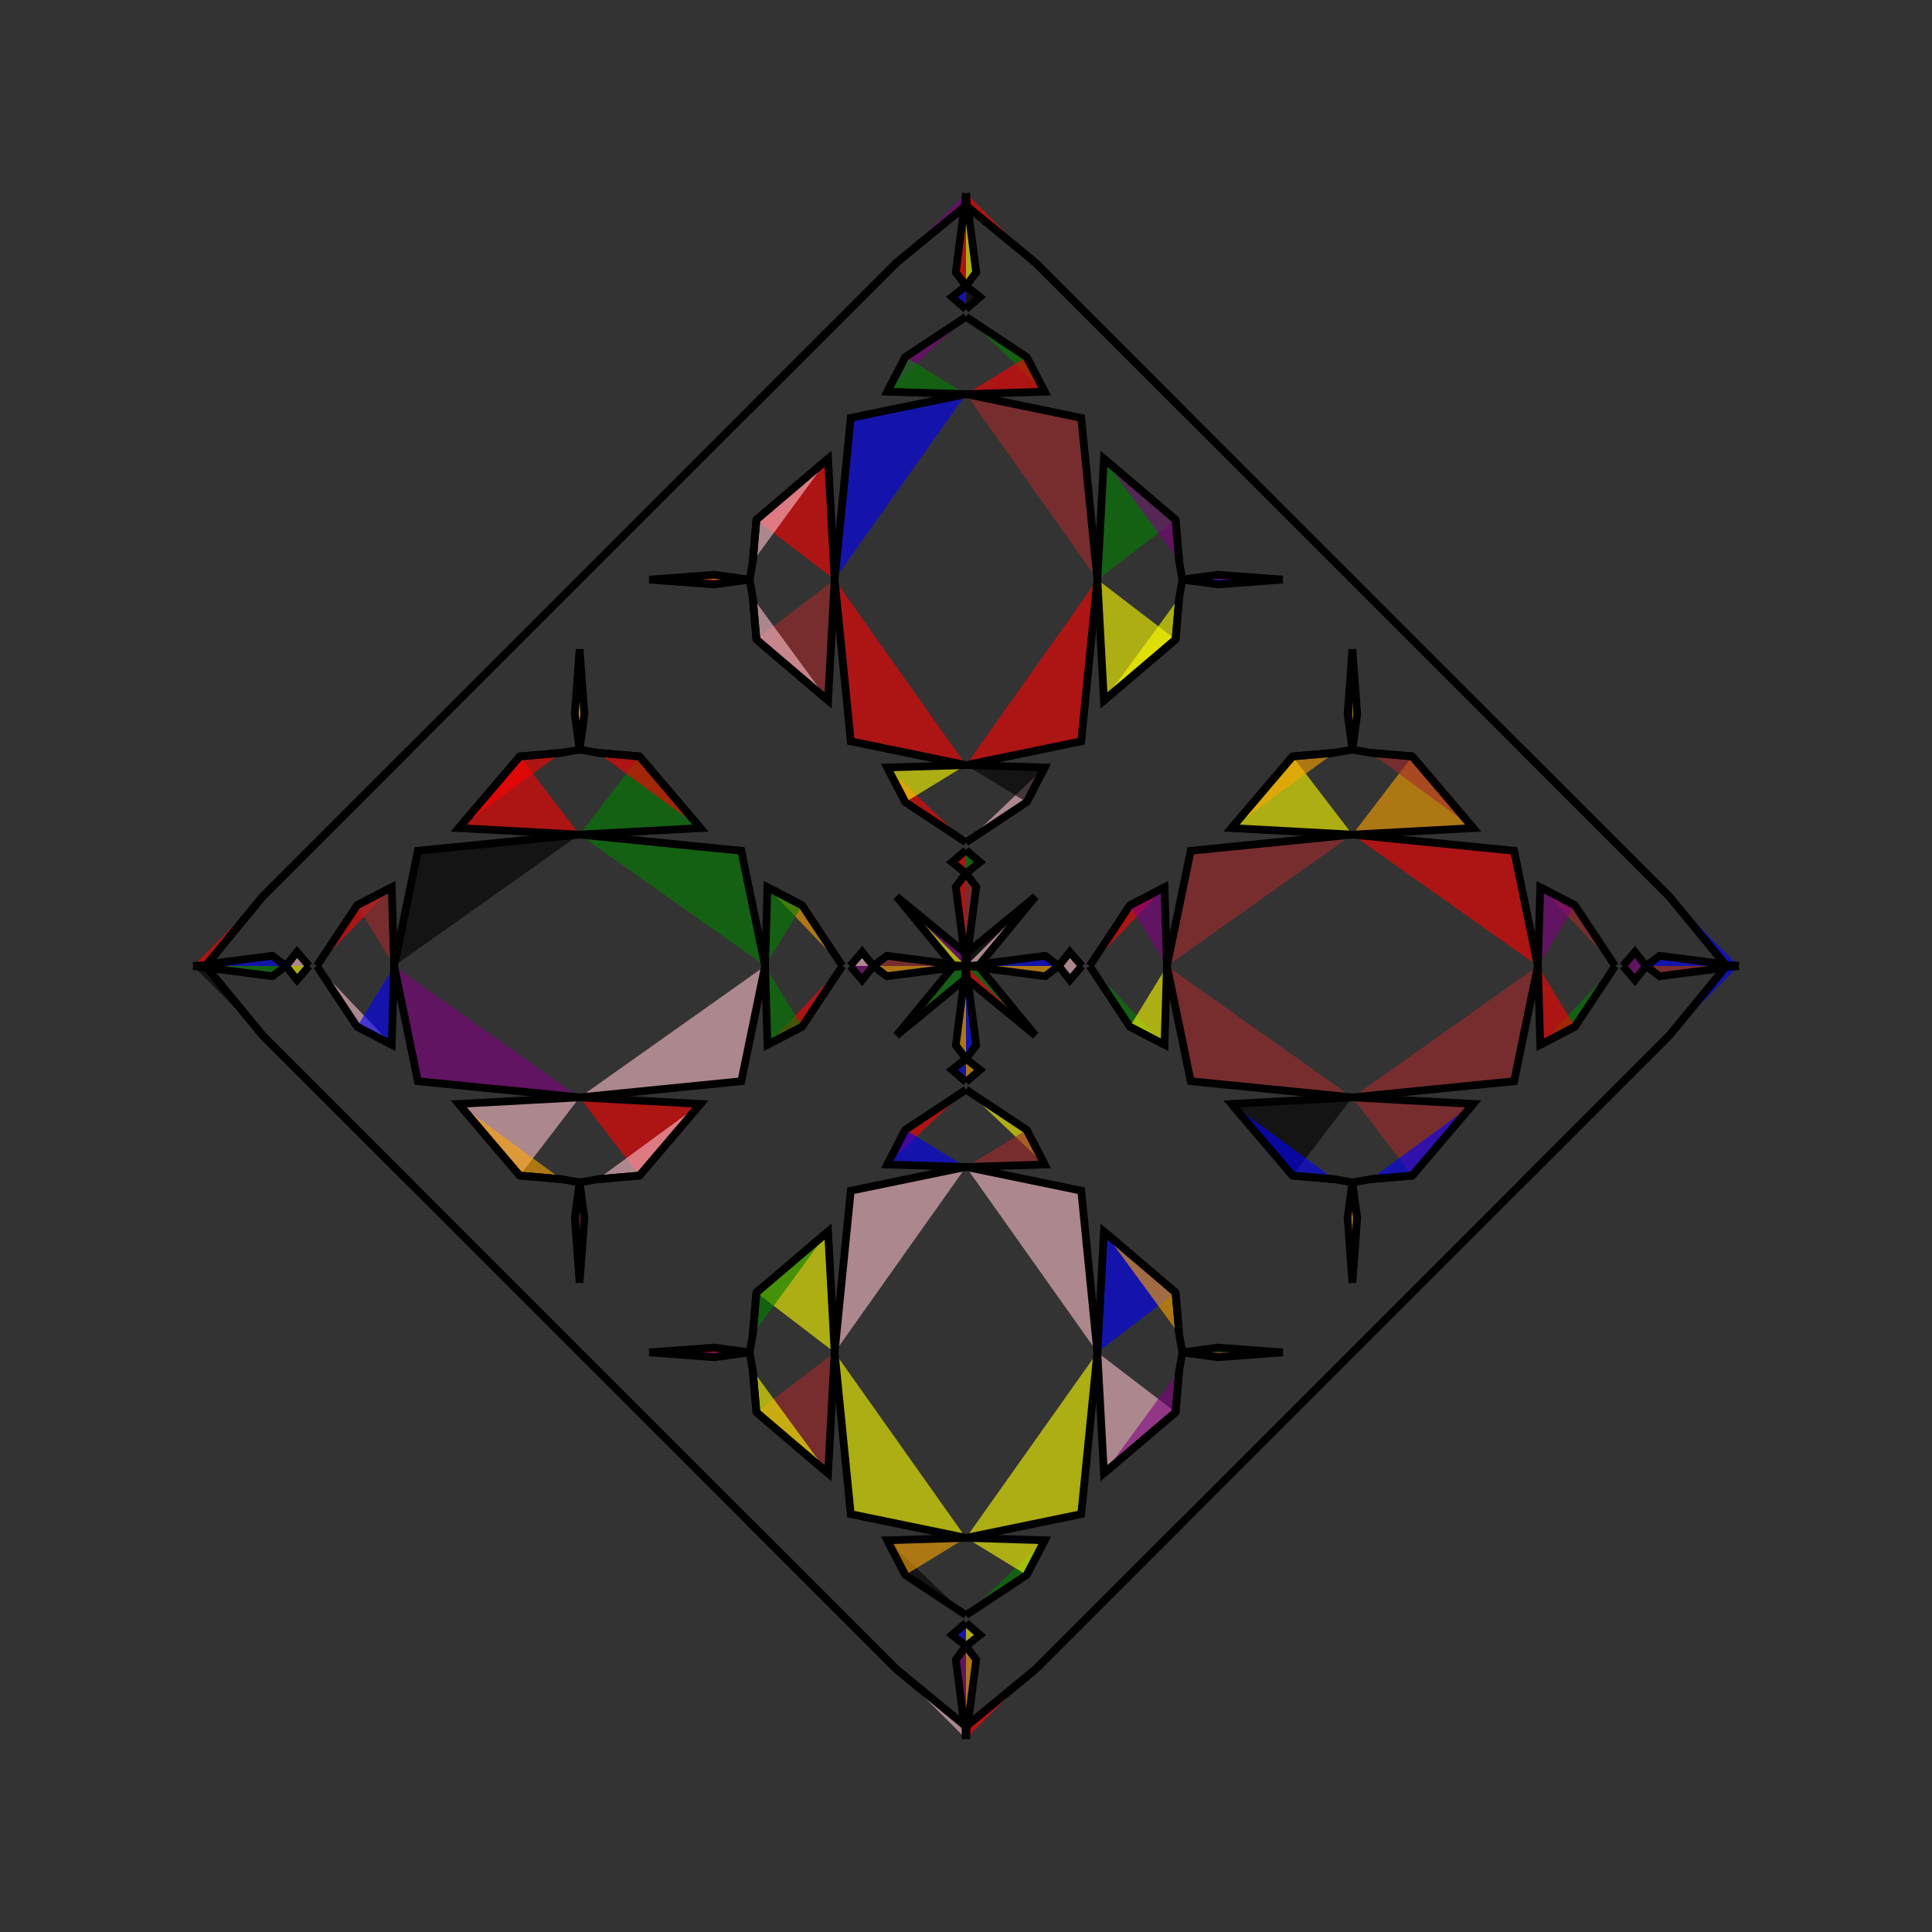 <?xml version="1.0" encoding="UTF-8"?>
<svg xmlns="http://www.w3.org/2000/svg" xmlns:xlink="http://www.w3.org/1999/xlink"
     width="250" height="250" viewBox="-125.0 -125.0 250 250">
<rect x="-125.0" y="-125.0" width="250" height="250" fill="#333333" stroke="none"/>
<defs>
</defs>
<path d="M0.0,-0.0 L10.247,-1.323 L12.0,-0.0" fill="blue" fill-opacity="0.6" stroke="black" stroke-width="1" />
<path d="M0.0,-0.0 L10.247,1.323 L12.0,-0.0" fill="orange" fill-opacity="0.6" stroke="black" stroke-width="1" />
<path d="M12.0,-0.0 L13.436,-1.816 L15.0,-0.0" fill="pink" fill-opacity="0.6" stroke="black" stroke-width="1" />
<path d="M12.0,-0.0 L13.436,1.816 L15.0,-0.0" fill="pink" fill-opacity="0.6" stroke="black" stroke-width="1" />
<path d="M16.0,-0.0 L21.198,-7.848 L25.688,-10.185" fill="red" fill-opacity="0.6" stroke="black" stroke-width="1" />
<path d="M16.0,-0.0 L21.198,7.848 L25.688,10.185" fill="green" fill-opacity="0.6" stroke="black" stroke-width="1" />
<path d="M21.198,-7.848 L25.688,-10.185 L26.0,-0.0" fill="purple" fill-opacity="0.6" stroke="black" stroke-width="1" />
<path d="M21.198,7.848 L25.688,10.185 L26.0,-0.0" fill="yellow" fill-opacity="0.6" stroke="black" stroke-width="1" />
<path d="M26.0,-0.0 L29.075,-14.912 L50.0,-17.0" fill="brown" fill-opacity="0.6" stroke="black" stroke-width="1" />
<path d="M26.0,-0.0 L29.075,14.912 L50.0,17.0" fill="brown" fill-opacity="0.6" stroke="black" stroke-width="1" />
<path d="M50.0,-17.0 L34.361,-17.849 L42.258,-27.122" fill="yellow" fill-opacity="0.6" stroke="black" stroke-width="1" />
<path d="M50.0,17.0 L34.361,17.849 L42.258,27.122" fill="black" fill-opacity="0.6" stroke="black" stroke-width="1" />
<path d="M34.361,-17.849 L42.258,-27.122 L47.659,-27.59" fill="orange" fill-opacity="0.6" stroke="black" stroke-width="1" />
<path d="M34.361,17.849 L42.258,27.122 L47.659,27.59" fill="blue" fill-opacity="0.6" stroke="black" stroke-width="1" />
<path d="M42.258,-27.122 L47.659,-27.59 L50.0,-28.0" fill="pink" fill-opacity="0.6" stroke="black" stroke-width="1" />
<path d="M42.258,27.122 L47.659,27.59 L50.0,28.0" fill="green" fill-opacity="0.6" stroke="black" stroke-width="1" />
<path d="M50.0,-28.0 L49.374,-32.573 L50.0,-41.0" fill="black" fill-opacity="0.6" stroke="black" stroke-width="1" />
<path d="M50.0,28.0 L49.374,32.573 L50.0,41.0" fill="yellow" fill-opacity="0.6" stroke="black" stroke-width="1" />
<path d="M50.0,50.0 L28.0,72.0 L13.0,87.0" fill="orange" fill-opacity="0.6" stroke="black" stroke-width="1" />
<path d="M50.0,-50.0 L28.0,-72.0 L13.0,-87.0" fill="blue" fill-opacity="0.6" stroke="black" stroke-width="1" />
<path d="M28.0,72.0 L13.0,87.0 L9.0,91.0" fill="brown" fill-opacity="0.6" stroke="black" stroke-width="1" />
<path d="M28.0,-72.0 L13.0,-87.0 L9.0,-91.0" fill="blue" fill-opacity="0.6" stroke="black" stroke-width="1" />
<path d="M13.0,87.0 L9.0,91.0 L0.082,98.339" fill="brown" fill-opacity="0.6" stroke="black" stroke-width="1" />
<path d="M13.0,-87.0 L9.0,-91.0 L0.082,-98.339" fill="brown" fill-opacity="0.6" stroke="black" stroke-width="1" />
<path d="M9.0,-9.0 L1.661,-0.082 L0.0,-0.0" fill="pink" fill-opacity="0.6" stroke="black" stroke-width="1" />
<path d="M9.0,9.0 L1.661,0.082 L0.0,-0.0" fill="green" fill-opacity="0.6" stroke="black" stroke-width="1" />
<path d="M0.0,-0.0 L-10.247,-1.323 L-12.0,-0.0" fill="brown" fill-opacity="0.6" stroke="black" stroke-width="1" />
<path d="M0.0,-0.0 L-10.247,1.323 L-12.0,-0.0" fill="orange" fill-opacity="0.6" stroke="black" stroke-width="1" />
<path d="M-12.0,-0.0 L-13.436,-1.816 L-15.0,-0.0" fill="pink" fill-opacity="0.6" stroke="black" stroke-width="1" />
<path d="M-12.0,-0.0 L-13.436,1.816 L-15.0,-0.0" fill="purple" fill-opacity="0.6" stroke="black" stroke-width="1" />
<path d="M-16.0,-0.0 L-21.198,-7.848 L-25.688,-10.185" fill="orange" fill-opacity="0.6" stroke="black" stroke-width="1" />
<path d="M-16.0,-0.0 L-21.198,7.848 L-25.688,10.185" fill="red" fill-opacity="0.6" stroke="black" stroke-width="1" />
<path d="M-21.198,-7.848 L-25.688,-10.185 L-26.0,-0.0" fill="green" fill-opacity="0.6" stroke="black" stroke-width="1" />
<path d="M-21.198,7.848 L-25.688,10.185 L-26.0,-0.0" fill="green" fill-opacity="0.6" stroke="black" stroke-width="1" />
<path d="M-26.0,-0.0 L-29.075,-14.912 L-50.0,-17.0" fill="green" fill-opacity="0.6" stroke="black" stroke-width="1" />
<path d="M-26.0,-0.0 L-29.075,14.912 L-50.0,17.0" fill="pink" fill-opacity="0.6" stroke="black" stroke-width="1" />
<path d="M-50.0,-17.0 L-34.361,-17.849 L-42.258,-27.122" fill="green" fill-opacity="0.6" stroke="black" stroke-width="1" />
<path d="M-50.0,17.0 L-34.361,17.849 L-42.258,27.122" fill="red" fill-opacity="0.6" stroke="black" stroke-width="1" />
<path d="M-34.361,-17.849 L-42.258,-27.122 L-47.659,-27.59" fill="red" fill-opacity="0.6" stroke="black" stroke-width="1" />
<path d="M-34.361,17.849 L-42.258,27.122 L-47.659,27.59" fill="pink" fill-opacity="0.6" stroke="black" stroke-width="1" />
<path d="M-42.258,-27.122 L-47.659,-27.59 L-50.0,-28.0" fill="brown" fill-opacity="0.6" stroke="black" stroke-width="1" />
<path d="M-42.258,27.122 L-47.659,27.59 L-50.0,28.0" fill="brown" fill-opacity="0.6" stroke="black" stroke-width="1" />
<path d="M-50.0,-28.0 L-49.374,-32.573 L-50.0,-41.0" fill="orange" fill-opacity="0.6" stroke="black" stroke-width="1" />
<path d="M-50.0,28.0 L-49.374,32.573 L-50.0,41.0" fill="brown" fill-opacity="0.6" stroke="black" stroke-width="1" />
<path d="M-50.0,50.0 L-28.0,72.0 L-13.0,87.0" fill="orange" fill-opacity="0.6" stroke="black" stroke-width="1" />
<path d="M-50.0,-50.0 L-28.0,-72.0 L-13.0,-87.0" fill="brown" fill-opacity="0.6" stroke="black" stroke-width="1" />
<path d="M-28.0,72.0 L-13.0,87.0 L-9.0,91.0" fill="yellow" fill-opacity="0.6" stroke="black" stroke-width="1" />
<path d="M-28.0,-72.0 L-13.0,-87.0 L-9.0,-91.0" fill="brown" fill-opacity="0.6" stroke="black" stroke-width="1" />
<path d="M-13.0,87.0 L-9.0,91.0 L-0.082,98.339" fill="blue" fill-opacity="0.6" stroke="black" stroke-width="1" />
<path d="M-13.0,-87.0 L-9.0,-91.0 L-0.082,-98.339" fill="pink" fill-opacity="0.6" stroke="black" stroke-width="1" />
<path d="M-9.0,-9.0 L-1.661,-0.082 L0.0,-0.0" fill="yellow" fill-opacity="0.6" stroke="black" stroke-width="1" />
<path d="M-9.0,9.0 L-1.661,0.082 L0.0,-0.0" fill="green" fill-opacity="0.6" stroke="black" stroke-width="1" />
<path d="M100.0,-0.0 L89.753,1.323 L88.0,-0.0" fill="brown" fill-opacity="0.6" stroke="black" stroke-width="1" />
<path d="M100.0,-0.0 L89.753,-1.323 L88.0,-0.0" fill="blue" fill-opacity="0.6" stroke="black" stroke-width="1" />
<path d="M88.0,-0.0 L86.564,1.816 L85.0,-0.0" fill="purple" fill-opacity="0.6" stroke="black" stroke-width="1" />
<path d="M88.0,-0.0 L86.564,-1.816 L85.0,-0.0" fill="purple" fill-opacity="0.6" stroke="black" stroke-width="1" />
<path d="M84.0,-0.0 L78.802,7.848 L74.312,10.185" fill="green" fill-opacity="0.6" stroke="black" stroke-width="1" />
<path d="M84.0,-0.0 L78.802,-7.848 L74.312,-10.185" fill="brown" fill-opacity="0.6" stroke="black" stroke-width="1" />
<path d="M78.802,7.848 L74.312,10.185 L74.0,-0.0" fill="red" fill-opacity="0.6" stroke="black" stroke-width="1" />
<path d="M78.802,-7.848 L74.312,-10.185 L74.0,-0.0" fill="purple" fill-opacity="0.6" stroke="black" stroke-width="1" />
<path d="M74.0,-0.0 L70.925,14.912 L50.0,17.0" fill="brown" fill-opacity="0.6" stroke="black" stroke-width="1" />
<path d="M74.0,-0.0 L70.925,-14.912 L50.0,-17.0" fill="red" fill-opacity="0.6" stroke="black" stroke-width="1" />
<path d="M50.0,17.0 L65.639,17.849 L57.742,27.122" fill="brown" fill-opacity="0.6" stroke="black" stroke-width="1" />
<path d="M50.0,-17.0 L65.639,-17.849 L57.742,-27.122" fill="orange" fill-opacity="0.6" stroke="black" stroke-width="1" />
<path d="M65.639,17.849 L57.742,27.122 L52.341,27.59" fill="blue" fill-opacity="0.6" stroke="black" stroke-width="1" />
<path d="M65.639,-17.849 L57.742,-27.122 L52.341,-27.59" fill="brown" fill-opacity="0.6" stroke="black" stroke-width="1" />
<path d="M57.742,27.122 L52.341,27.59 L50.0,28.0" fill="blue" fill-opacity="0.6" stroke="black" stroke-width="1" />
<path d="M57.742,-27.122 L52.341,-27.59 L50.0,-28.0" fill="purple" fill-opacity="0.6" stroke="black" stroke-width="1" />
<path d="M50.0,28.0 L50.626,32.573 L50.0,41.0" fill="brown" fill-opacity="0.6" stroke="black" stroke-width="1" />
<path d="M50.0,-28.0 L50.626,-32.573 L50.0,-41.0" fill="orange" fill-opacity="0.6" stroke="black" stroke-width="1" />
<path d="M50.0,50.0 L72.0,28.0 L87.0,13.0" fill="brown" fill-opacity="0.6" stroke="black" stroke-width="1" />
<path d="M50.0,-50.0 L72.0,-28.0 L87.0,-13.0" fill="blue" fill-opacity="0.6" stroke="black" stroke-width="1" />
<path d="M72.0,28.0 L87.0,13.0 L91.0,9.0" fill="red" fill-opacity="0.6" stroke="black" stroke-width="1" />
<path d="M72.0,-28.0 L87.0,-13.0 L91.0,-9.0" fill="green" fill-opacity="0.6" stroke="black" stroke-width="1" />
<path d="M87.0,13.0 L91.0,9.0 L98.339,0.082" fill="pink" fill-opacity="0.6" stroke="black" stroke-width="1" />
<path d="M87.0,-13.0 L91.0,-9.0 L98.339,-0.082" fill="green" fill-opacity="0.6" stroke="black" stroke-width="1" />
<path d="M91.0,9.0 L98.339,0.082 L100.0,-0.0" fill="blue" fill-opacity="0.6" stroke="black" stroke-width="1" />
<path d="M91.0,-9.0 L98.339,-0.082 L100.0,-0.0" fill="blue" fill-opacity="0.6" stroke="black" stroke-width="1" />
<path d="M0.0,-0.0 L1.323,-10.247 L0.0,-12.0" fill="brown" fill-opacity="0.6" stroke="black" stroke-width="1" />
<path d="M0.0,-0.0 L1.323,10.247 L0.0,12.0" fill="blue" fill-opacity="0.6" stroke="black" stroke-width="1" />
<path d="M0.0,100.0 L1.323,89.753 L0.0,88.0" fill="orange" fill-opacity="0.6" stroke="black" stroke-width="1" />
<path d="M0.0,-100.0 L1.323,-89.753 L0.0,-88.0" fill="yellow" fill-opacity="0.6" stroke="black" stroke-width="1" />
<path d="M0.0,-12.0 L1.816,-13.436 L0.0,-15.0" fill="green" fill-opacity="0.6" stroke="black" stroke-width="1" />
<path d="M0.0,12.0 L1.816,13.436 L0.0,15.0" fill="orange" fill-opacity="0.6" stroke="black" stroke-width="1" />
<path d="M0.0,88.0 L1.816,86.564 L0.0,85.0" fill="yellow" fill-opacity="0.6" stroke="black" stroke-width="1" />
<path d="M0.0,-88.0 L1.816,-86.564 L0.0,-85.0" fill="black" fill-opacity="0.6" stroke="black" stroke-width="1" />
<path d="M0.0,-16.0 L7.848,-21.198 L10.185,-25.688" fill="pink" fill-opacity="0.6" stroke="black" stroke-width="1" />
<path d="M0.0,16.0 L7.848,21.198 L10.185,25.688" fill="yellow" fill-opacity="0.6" stroke="black" stroke-width="1" />
<path d="M0.0,84.0 L7.848,78.802 L10.185,74.312" fill="green" fill-opacity="0.6" stroke="black" stroke-width="1" />
<path d="M0.0,-84.0 L7.848,-78.802 L10.185,-74.312" fill="green" fill-opacity="0.6" stroke="black" stroke-width="1" />
<path d="M7.848,-21.198 L10.185,-25.688 L0.0,-26.0" fill="black" fill-opacity="0.6" stroke="black" stroke-width="1" />
<path d="M7.848,21.198 L10.185,25.688 L0.0,26.0" fill="brown" fill-opacity="0.6" stroke="black" stroke-width="1" />
<path d="M7.848,78.802 L10.185,74.312 L0.0,74.0" fill="yellow" fill-opacity="0.6" stroke="black" stroke-width="1" />
<path d="M7.848,-78.802 L10.185,-74.312 L0.0,-74.0" fill="red" fill-opacity="0.6" stroke="black" stroke-width="1" />
<path d="M0.0,-26.0 L14.912,-29.075 L17.0,-50.0" fill="red" fill-opacity="0.6" stroke="black" stroke-width="1" />
<path d="M0.0,26.0 L14.912,29.075 L17.0,50.0" fill="pink" fill-opacity="0.6" stroke="black" stroke-width="1" />
<path d="M0.0,74.0 L14.912,70.925 L17.0,50.0" fill="yellow" fill-opacity="0.6" stroke="black" stroke-width="1" />
<path d="M0.0,-74.0 L14.912,-70.925 L17.0,-50.0" fill="brown" fill-opacity="0.6" stroke="black" stroke-width="1" />
<path d="M17.0,-50.0 L17.849,-34.361 L27.122,-42.258" fill="yellow" fill-opacity="0.6" stroke="black" stroke-width="1" />
<path d="M17.0,50.0 L17.849,34.361 L27.122,42.258" fill="blue" fill-opacity="0.6" stroke="black" stroke-width="1" />
<path d="M17.0,50.0 L17.849,65.639 L27.122,57.742" fill="pink" fill-opacity="0.6" stroke="black" stroke-width="1" />
<path d="M17.0,-50.0 L17.849,-65.639 L27.122,-57.742" fill="green" fill-opacity="0.6" stroke="black" stroke-width="1" />
<path d="M17.849,-34.361 L27.122,-42.258 L27.59,-47.659" fill="yellow" fill-opacity="0.6" stroke="black" stroke-width="1" />
<path d="M17.849,34.361 L27.122,42.258 L27.59,47.659" fill="orange" fill-opacity="0.6" stroke="black" stroke-width="1" />
<path d="M17.849,65.639 L27.122,57.742 L27.59,52.341" fill="purple" fill-opacity="0.6" stroke="black" stroke-width="1" />
<path d="M17.849,-65.639 L27.122,-57.742 L27.59,-52.341" fill="purple" fill-opacity="0.6" stroke="black" stroke-width="1" />
<path d="M27.122,-42.258 L27.59,-47.659 L28.0,-50.0" fill="pink" fill-opacity="0.6" stroke="black" stroke-width="1" />
<path d="M27.122,42.258 L27.59,47.659 L28.0,50.0" fill="yellow" fill-opacity="0.6" stroke="black" stroke-width="1" />
<path d="M27.122,57.742 L27.59,52.341 L28.0,50.0" fill="purple" fill-opacity="0.6" stroke="black" stroke-width="1" />
<path d="M27.122,-57.742 L27.59,-52.341 L28.0,-50.0" fill="black" fill-opacity="0.6" stroke="black" stroke-width="1" />
<path d="M28.0,-50.0 L32.573,-49.374 L41.0,-50.0" fill="blue" fill-opacity="0.6" stroke="black" stroke-width="1" />
<path d="M28.0,50.0 L32.573,49.374 L41.0,50.0" fill="green" fill-opacity="0.6" stroke="black" stroke-width="1" />
<path d="M28.0,50.0 L32.573,50.626 L41.0,50.0" fill="brown" fill-opacity="0.6" stroke="black" stroke-width="1" />
<path d="M28.0,-50.0 L32.573,-50.626 L41.0,-50.0" fill="purple" fill-opacity="0.6" stroke="black" stroke-width="1" />
<path d="M9.0,-9.0 L0.082,-1.661 L0.0,-0.0" fill="black" fill-opacity="0.6" stroke="black" stroke-width="1" />
<path d="M9.0,9.0 L0.082,1.661 L0.0,-0.0" fill="red" fill-opacity="0.6" stroke="black" stroke-width="1" />
<path d="M9.0,91.0 L0.082,98.339 L0.0,100.0" fill="red" fill-opacity="0.6" stroke="black" stroke-width="1" />
<path d="M9.0,-91.0 L0.082,-98.339 L0.0,-100.0" fill="red" fill-opacity="0.6" stroke="black" stroke-width="1" />
<path d="M0.0,100.0 L-1.323,89.753 L0.0,88.0" fill="purple" fill-opacity="0.6" stroke="black" stroke-width="1" />
<path d="M0.0,-0.0 L-1.323,-10.247 L0.0,-12.0" fill="red" fill-opacity="0.6" stroke="black" stroke-width="1" />
<path d="M0.0,-0.0 L-1.323,10.247 L0.0,12.0" fill="orange" fill-opacity="0.6" stroke="black" stroke-width="1" />
<path d="M0.0,-100.0 L-1.323,-89.753 L0.0,-88.0" fill="red" fill-opacity="0.6" stroke="black" stroke-width="1" />
<path d="M0.0,88.0 L-1.816,86.564 L0.0,85.0" fill="blue" fill-opacity="0.6" stroke="black" stroke-width="1" />
<path d="M0.0,-12.0 L-1.816,-13.436 L0.0,-15.0" fill="red" fill-opacity="0.6" stroke="black" stroke-width="1" />
<path d="M0.0,12.0 L-1.816,13.436 L0.0,15.0" fill="blue" fill-opacity="0.6" stroke="black" stroke-width="1" />
<path d="M0.0,-88.0 L-1.816,-86.564 L0.0,-85.0" fill="blue" fill-opacity="0.6" stroke="black" stroke-width="1" />
<path d="M0.0,84.0 L-7.848,78.802 L-10.185,74.312" fill="black" fill-opacity="0.6" stroke="black" stroke-width="1" />
<path d="M0.0,-16.0 L-7.848,-21.198 L-10.185,-25.688" fill="red" fill-opacity="0.6" stroke="black" stroke-width="1" />
<path d="M0.0,16.0 L-7.848,21.198 L-10.185,25.688" fill="red" fill-opacity="0.6" stroke="black" stroke-width="1" />
<path d="M0.0,-84.0 L-7.848,-78.802 L-10.185,-74.312" fill="purple" fill-opacity="0.6" stroke="black" stroke-width="1" />
<path d="M-7.848,78.802 L-10.185,74.312 L0.0,74.0" fill="orange" fill-opacity="0.6" stroke="black" stroke-width="1" />
<path d="M-7.848,-21.198 L-10.185,-25.688 L0.0,-26.0" fill="yellow" fill-opacity="0.6" stroke="black" stroke-width="1" />
<path d="M-7.848,21.198 L-10.185,25.688 L0.0,26.0" fill="blue" fill-opacity="0.6" stroke="black" stroke-width="1" />
<path d="M-7.848,-78.802 L-10.185,-74.312 L0.0,-74.0" fill="green" fill-opacity="0.6" stroke="black" stroke-width="1" />
<path d="M0.0,74.0 L-14.912,70.925 L-17.0,50.0" fill="yellow" fill-opacity="0.6" stroke="black" stroke-width="1" />
<path d="M0.0,-26.0 L-14.912,-29.075 L-17.0,-50.0" fill="red" fill-opacity="0.6" stroke="black" stroke-width="1" />
<path d="M0.0,26.0 L-14.912,29.075 L-17.0,50.0" fill="pink" fill-opacity="0.6" stroke="black" stroke-width="1" />
<path d="M0.0,-74.0 L-14.912,-70.925 L-17.0,-50.0" fill="blue" fill-opacity="0.6" stroke="black" stroke-width="1" />
<path d="M-17.0,50.0 L-17.849,65.639 L-27.122,57.742" fill="brown" fill-opacity="0.6" stroke="black" stroke-width="1" />
<path d="M-17.0,-50.0 L-17.849,-34.361 L-27.122,-42.258" fill="brown" fill-opacity="0.6" stroke="black" stroke-width="1" />
<path d="M-17.0,50.0 L-17.849,34.361 L-27.122,42.258" fill="yellow" fill-opacity="0.6" stroke="black" stroke-width="1" />
<path d="M-17.0,-50.0 L-17.849,-65.639 L-27.122,-57.742" fill="red" fill-opacity="0.6" stroke="black" stroke-width="1" />
<path d="M-17.849,65.639 L-27.122,57.742 L-27.59,52.341" fill="yellow" fill-opacity="0.6" stroke="black" stroke-width="1" />
<path d="M-17.849,-34.361 L-27.122,-42.258 L-27.59,-47.659" fill="pink" fill-opacity="0.6" stroke="black" stroke-width="1" />
<path d="M-17.849,34.361 L-27.122,42.258 L-27.59,47.659" fill="green" fill-opacity="0.6" stroke="black" stroke-width="1" />
<path d="M-17.849,-65.639 L-27.122,-57.742 L-27.59,-52.341" fill="pink" fill-opacity="0.6" stroke="black" stroke-width="1" />
<path d="M-27.122,57.742 L-27.59,52.341 L-28.0,50.0" fill="pink" fill-opacity="0.6" stroke="black" stroke-width="1" />
<path d="M-27.122,-42.258 L-27.59,-47.659 L-28.0,-50.0" fill="blue" fill-opacity="0.6" stroke="black" stroke-width="1" />
<path d="M-27.122,42.258 L-27.59,47.659 L-28.0,50.0" fill="pink" fill-opacity="0.6" stroke="black" stroke-width="1" />
<path d="M-27.122,-57.742 L-27.59,-52.341 L-28.0,-50.0" fill="orange" fill-opacity="0.6" stroke="black" stroke-width="1" />
<path d="M-28.0,50.0 L-32.573,50.626 L-41.0,50.0" fill="purple" fill-opacity="0.6" stroke="black" stroke-width="1" />
<path d="M-28.0,-50.0 L-32.573,-49.374 L-41.0,-50.0" fill="red" fill-opacity="0.6" stroke="black" stroke-width="1" />
<path d="M-28.0,50.0 L-32.573,49.374 L-41.0,50.0" fill="red" fill-opacity="0.6" stroke="black" stroke-width="1" />
<path d="M-28.0,-50.0 L-32.573,-50.626 L-41.0,-50.0" fill="orange" fill-opacity="0.6" stroke="black" stroke-width="1" />
<path d="M-9.0,91.0 L-0.082,98.339 L0.0,100.0" fill="pink" fill-opacity="0.6" stroke="black" stroke-width="1" />
<path d="M-9.0,-9.0 L-0.082,-1.661 L0.0,-0.0" fill="purple" fill-opacity="0.6" stroke="black" stroke-width="1" />
<path d="M-9.0,9.0 L-0.082,1.661 L0.0,-0.0" fill="green" fill-opacity="0.6" stroke="black" stroke-width="1" />
<path d="M-9.0,-91.0 L-0.082,-98.339 L0.0,-100.0" fill="purple" fill-opacity="0.6" stroke="black" stroke-width="1" />
<path d="M-100.0,-0.0 L-89.753,-1.323 L-88.0,-0.0" fill="blue" fill-opacity="0.6" stroke="black" stroke-width="1" />
<path d="M-100.0,-0.0 L-89.753,1.323 L-88.0,-0.0" fill="green" fill-opacity="0.6" stroke="black" stroke-width="1" />
<path d="M-88.0,-0.0 L-86.564,-1.816 L-85.0,-0.0" fill="pink" fill-opacity="0.6" stroke="black" stroke-width="1" />
<path d="M-88.0,-0.0 L-86.564,1.816 L-85.0,-0.0" fill="yellow" fill-opacity="0.6" stroke="black" stroke-width="1" />
<path d="M-84.0,-0.0 L-78.802,-7.848 L-74.312,-10.185" fill="red" fill-opacity="0.6" stroke="black" stroke-width="1" />
<path d="M-84.0,-0.0 L-78.802,7.848 L-74.312,10.185" fill="pink" fill-opacity="0.6" stroke="black" stroke-width="1" />
<path d="M-78.802,-7.848 L-74.312,-10.185 L-74.0,-0.0" fill="brown" fill-opacity="0.6" stroke="black" stroke-width="1" />
<path d="M-78.802,7.848 L-74.312,10.185 L-74.0,-0.0" fill="blue" fill-opacity="0.6" stroke="black" stroke-width="1" />
<path d="M-74.0,-0.0 L-70.925,-14.912 L-50.0,-17.0" fill="black" fill-opacity="0.6" stroke="black" stroke-width="1" />
<path d="M-74.0,-0.0 L-70.925,14.912 L-50.0,17.0" fill="purple" fill-opacity="0.6" stroke="black" stroke-width="1" />
<path d="M-50.0,-17.0 L-65.639,-17.849 L-57.742,-27.122" fill="red" fill-opacity="0.6" stroke="black" stroke-width="1" />
<path d="M-50.0,17.0 L-65.639,17.849 L-57.742,27.122" fill="pink" fill-opacity="0.6" stroke="black" stroke-width="1" />
<path d="M-65.639,-17.849 L-57.742,-27.122 L-52.341,-27.59" fill="red" fill-opacity="0.6" stroke="black" stroke-width="1" />
<path d="M-65.639,17.849 L-57.742,27.122 L-52.341,27.59" fill="orange" fill-opacity="0.6" stroke="black" stroke-width="1" />
<path d="M-57.742,-27.122 L-52.341,-27.59 L-50.0,-28.0" fill="red" fill-opacity="0.6" stroke="black" stroke-width="1" />
<path d="M-57.742,27.122 L-52.341,27.59 L-50.0,28.0" fill="brown" fill-opacity="0.6" stroke="black" stroke-width="1" />
<path d="M-50.0,-28.0 L-50.626,-32.573 L-50.0,-41.0" fill="orange" fill-opacity="0.6" stroke="black" stroke-width="1" />
<path d="M-50.0,28.0 L-50.626,32.573 L-50.0,41.0" fill="black" fill-opacity="0.6" stroke="black" stroke-width="1" />
<path d="M-50.0,-50.0 L-72.0,-28.0 L-87.0,-13.0" fill="red" fill-opacity="0.6" stroke="black" stroke-width="1" />
<path d="M-50.0,50.0 L-72.0,28.0 L-87.0,13.0" fill="orange" fill-opacity="0.6" stroke="black" stroke-width="1" />
<path d="M-72.0,-28.0 L-87.0,-13.0 L-91.0,-9.0" fill="red" fill-opacity="0.6" stroke="black" stroke-width="1" />
<path d="M-72.0,28.0 L-87.0,13.0 L-91.0,9.0" fill="purple" fill-opacity="0.6" stroke="black" stroke-width="1" />
<path d="M-87.0,-13.0 L-91.0,-9.0 L-98.339,-0.082" fill="yellow" fill-opacity="0.6" stroke="black" stroke-width="1" />
<path d="M-87.0,13.0 L-91.0,9.0 L-98.339,0.082" fill="pink" fill-opacity="0.6" stroke="black" stroke-width="1" />
<path d="M-91.0,-9.0 L-98.339,-0.082 L-100.0,-0.0" fill="red" fill-opacity="0.6" stroke="black" stroke-width="1" />
<path d="M-91.0,9.0 L-98.339,0.082 L-100.0,-0.0" fill="black" fill-opacity="0.6" stroke="black" stroke-width="1" />
</svg>